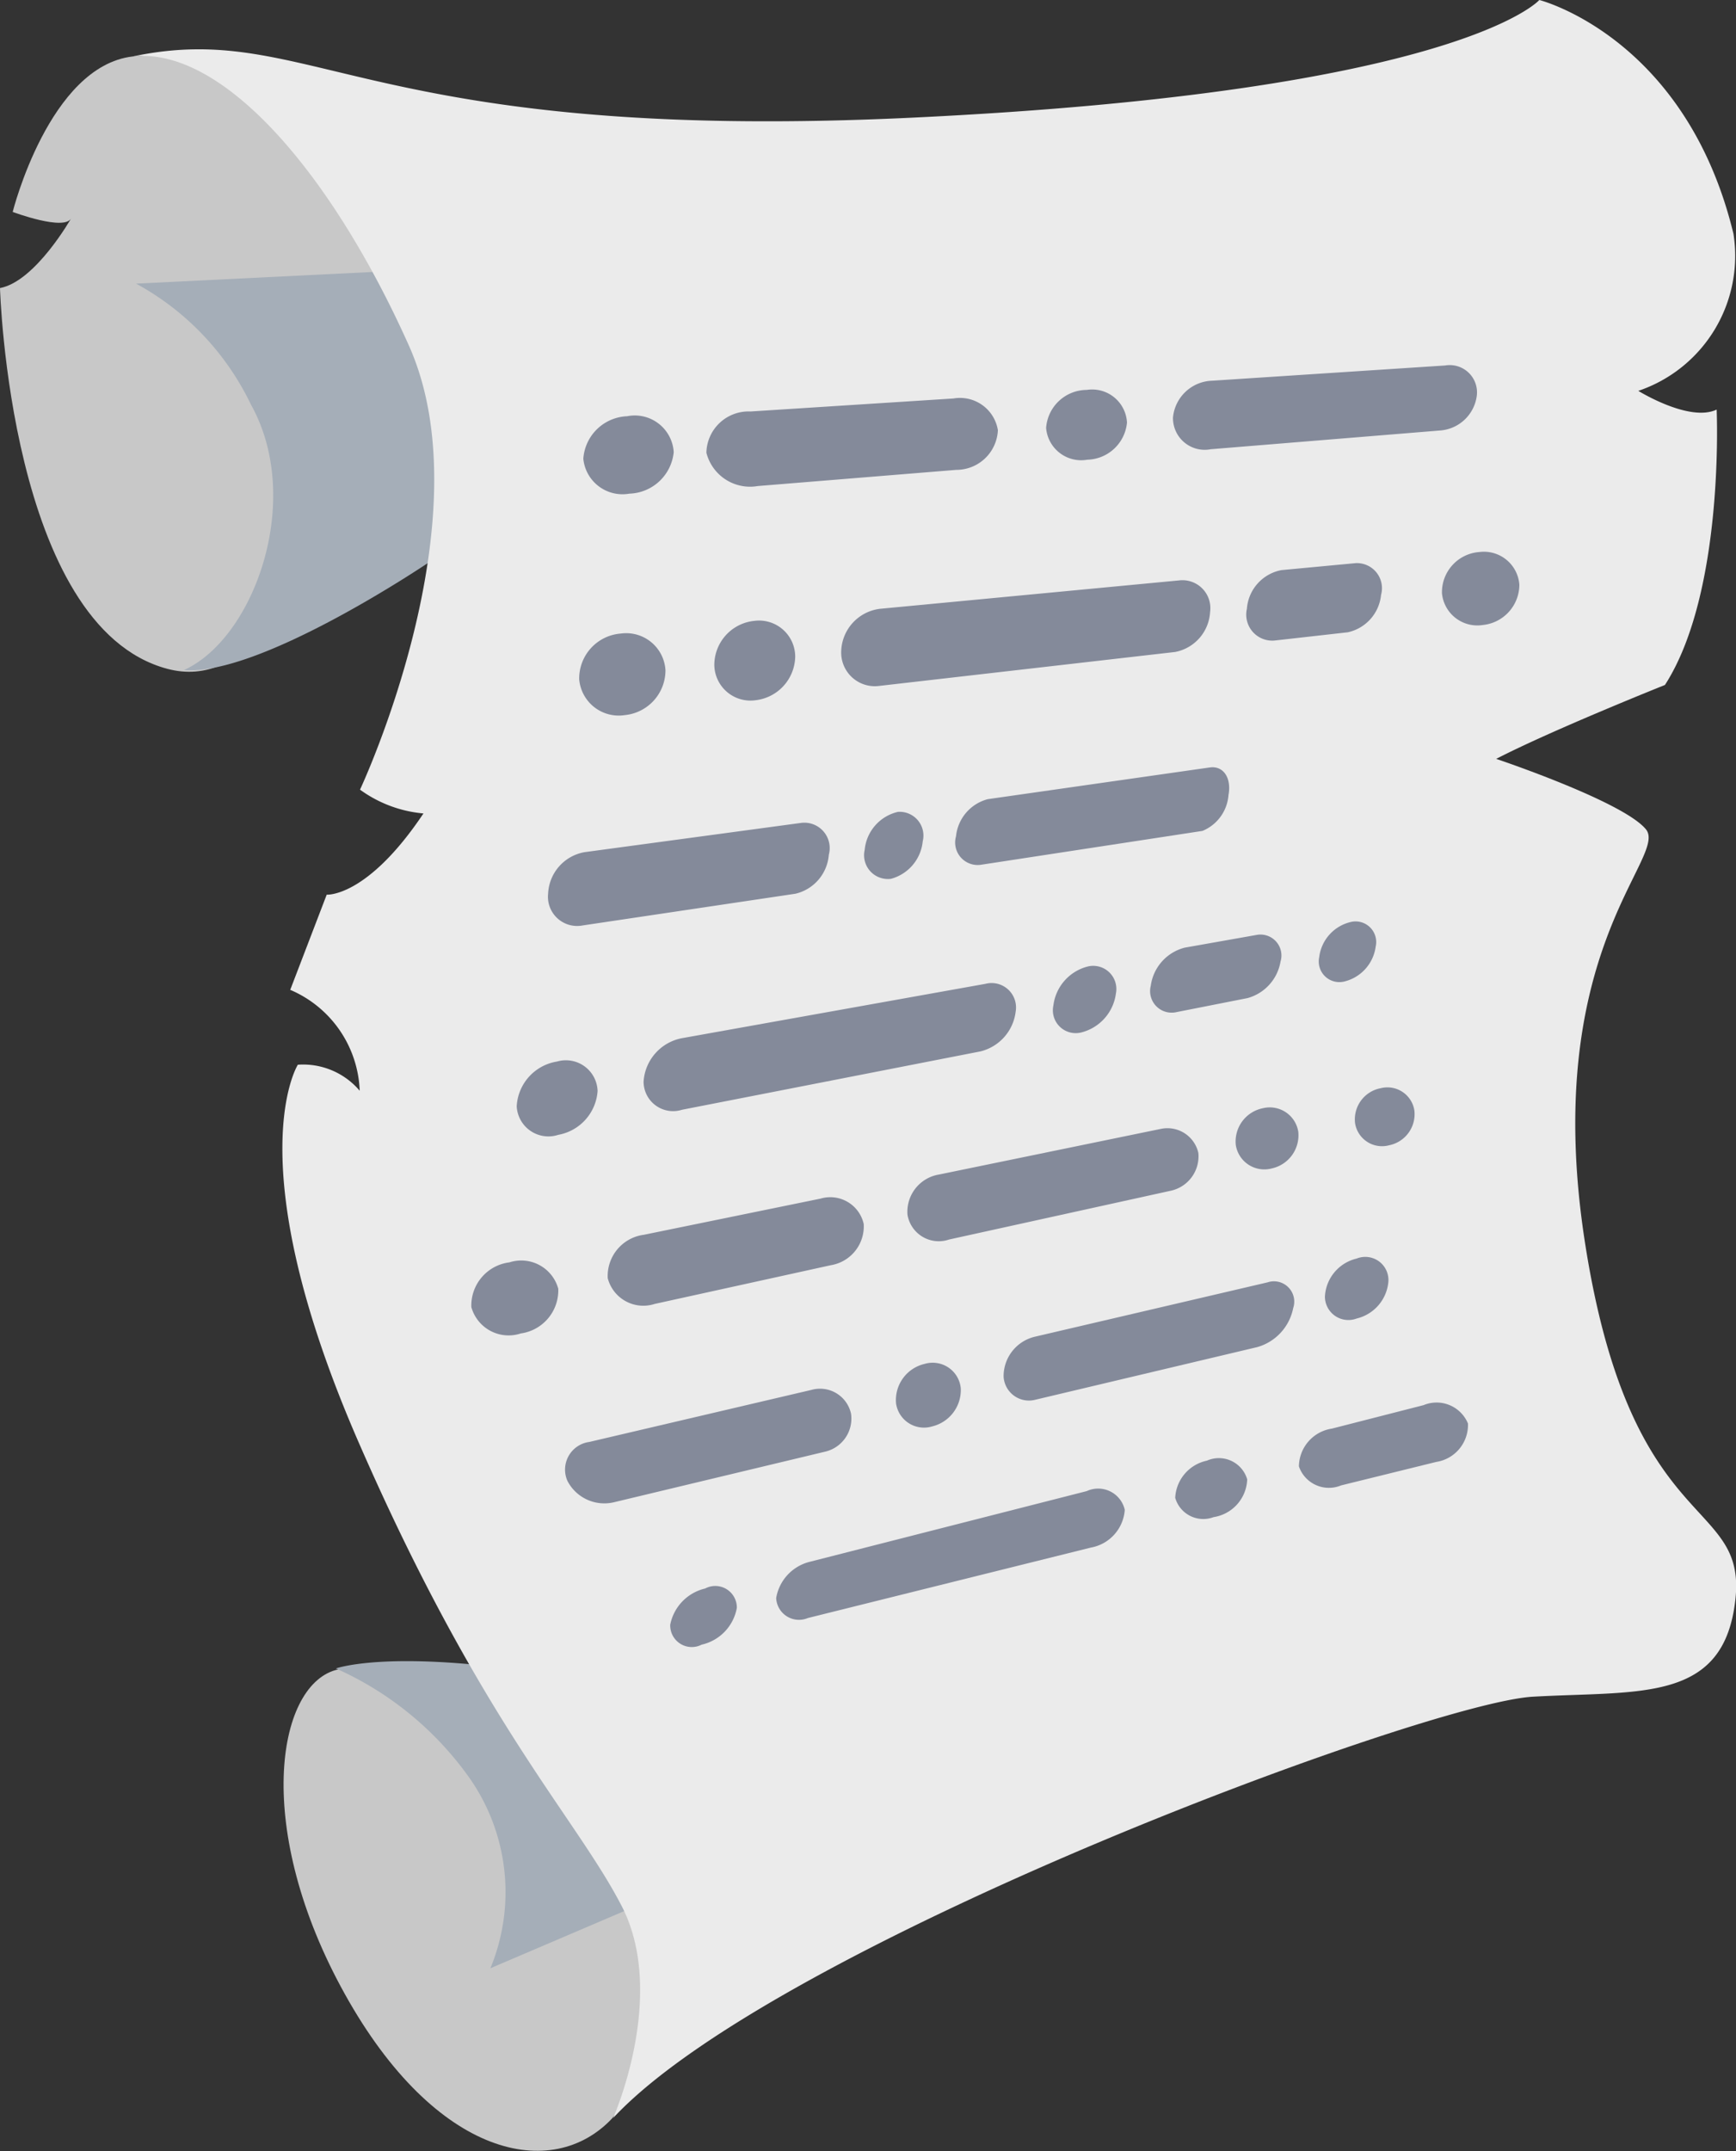 <svg id="Layer_2" data-name="Layer 2" xmlns="http://www.w3.org/2000/svg" viewBox="0 0 54.73 67.8"><rect x="0" y="0" width="54.73" height="67.8" fill="#333333" stroke="none"/><title>document-everything</title><path d="M1162.79,246.32c-2.63.31-3.78,4.9-3.78,4.9s1.65,0.62,1.85.19c0,0-1.13,2-2.25,2.21,0,0,.3,10.67,5.27,12s6.86-11.86,6.86-11.86l1.76-4.38-8.54-3.16Z" transform="translate(-1158.61 -244.54)" style="fill:#c8c8c8"/><path d="M1164.41,265.66c2.21-1,3.79-5.36,2.11-8.37a8.54,8.54,0,0,0-3.62-3.81l7.51-.37,7.88,5.63-6.12,3.5S1166.83,265.86,1164.41,265.66Z" transform="translate(-1158.61 -244.54)" style="fill:#a5aeb8"/><path d="M1177.91,311.31c-1.88,2-5.55,1.26-8.43-3.92s-2.16-9.68-.29-10.21,4.94,3.91,6.78,4,5.62,5.17,5.62,5.17Z" transform="translate(-1158.61 -244.54)" style="fill:#c8c8c8"/><path d="M1174.07,306.58a6.27,6.27,0,0,0-.66-6,10.29,10.29,0,0,0-4.21-3.45s1.58-.58,6.16.1,4.47,6.89,4.47,6.89Z" transform="translate(-1158.61 -244.54)" style="fill:#a5aeb8"/><path d="M1162.79,246.32c5.65-1.19,7.28,2.75,24.55,1.93s19.8-3.71,19.8-3.71,4.62,1.17,6.12,7.37a4.49,4.49,0,0,1-3,4.95s1.61,1,2.47.59c0,0,.26,5.75-1.63,8.68,0,0-3.58,1.43-5.32,2.33,0,0,4,1.34,4.72,2.22s-3.37,3.85-1.91,13.1,5.09,7.92,4.73,11.18-3,2.87-6.38,3.06-23.91,7.82-29,13.28c0,0,1.72-3.87.27-6.68s-4.43-5.76-8.29-14.61S1168,278.1,1168,278.1a2.34,2.34,0,0,1,1.95.82,3.6,3.6,0,0,0-2.19-3.18l1.15-3s1.27,0.1,3.05-2.56a4,4,0,0,1-2-.75s4-8.51,1.54-14S1165.6,246,1162.79,246.32Z" transform="translate(-1158.61 -244.54)" style="fill:#ebebeb"/><path d="M1188.76,259.35l-6.26.51a1.42,1.42,0,0,1-1.62-1.05h0a1.33,1.33,0,0,1,1.39-1.3l6.4-.41a1.21,1.21,0,0,1,1.4,1h0A1.31,1.31,0,0,1,1188.76,259.35Z" transform="translate(-1158.61 -244.54)" style="fill:#848a9a"/><path d="M1184.8,284.42l-5.55,1.22a1.16,1.16,0,0,1-1.48-.81h0a1.31,1.31,0,0,1,1.14-1.37l5.57-1.14a1.08,1.08,0,0,1,1.36.8h0A1.24,1.24,0,0,1,1184.8,284.42Z" transform="translate(-1158.61 -244.54)" style="fill:#848a9a"/><path d="M1204,258.11l-7.22.59a1,1,0,0,1-1.19-1h0a1.28,1.28,0,0,1,1.24-1.16l7.34-.48a0.86,0.86,0,0,1,1,.94h0A1.26,1.26,0,0,1,1204,258.11Z" transform="translate(-1158.61 -244.54)" style="fill:#848a9a"/><path d="M1195.53,282.07l-7,1.54a1,1,0,0,1-1.31-.78h0a1.19,1.19,0,0,1,1-1.27l7-1.44a1,1,0,0,1,1.17.76h0A1.11,1.11,0,0,1,1195.53,282.07Z" transform="translate(-1158.61 -244.54)" style="fill:#848a9a"/><path d="M1184.65,290.29l-6.68,1.6a1.31,1.31,0,0,1-1.47-.67h0a0.88,0.88,0,0,1,.69-1.23l7-1.64a1,1,0,0,1,1.25.75h0A1.07,1.07,0,0,1,1184.65,290.29Z" transform="translate(-1158.61 -244.54)" style="fill:#848a9a"/><path d="M1183.69,272.71l-6.71,1a0.92,0.92,0,0,1-1.09-1h0a1.39,1.39,0,0,1,1.15-1.31l6.81-.92a0.8,0.8,0,0,1,.89,1h0A1.37,1.37,0,0,1,1183.69,272.71Z" transform="translate(-1158.61 -244.54)" style="fill:#848a9a"/><path d="M1192.87,256.83a1.29,1.29,0,0,0-1.28,1.2,1.11,1.11,0,0,0,1.3,1,1.29,1.29,0,0,0,1.25-1.17A1.1,1.1,0,0,0,1192.87,256.83Z" transform="translate(-1158.61 -244.54)" style="fill:#848a9a"/><path d="M1178.38,257.66A1.44,1.44,0,0,0,1177,259a1.24,1.24,0,0,0,1.45,1.1,1.45,1.45,0,0,0,1.4-1.31A1.23,1.23,0,0,0,1178.38,257.66Z" transform="translate(-1158.61 -244.54)" style="fill:#848a9a"/><path d="M1178.18,264.51a1.42,1.42,0,0,0-1.31,1.44,1.25,1.25,0,0,0,1.44,1.13,1.42,1.42,0,0,0,1.28-1.41A1.24,1.24,0,0,0,1178.18,264.51Z" transform="translate(-1158.61 -244.54)" style="fill:#848a9a"/><path d="M1205.25,261.94a1.27,1.27,0,0,0-1.18,1.3,1.12,1.12,0,0,0,1.29,1,1.28,1.28,0,0,0,1.15-1.27A1.12,1.12,0,0,0,1205.25,261.94Z" transform="translate(-1158.61 -244.54)" style="fill:#848a9a"/><path d="M1176.17,278a1.51,1.51,0,0,0-1.27,1.41,1,1,0,0,0,1.31.9,1.51,1.51,0,0,0,1.24-1.38A1,1,0,0,0,1176.17,278Z" transform="translate(-1158.61 -244.54)" style="fill:#848a9a"/><path d="M1174.67,284.33a1.37,1.37,0,0,0-1.2,1.41,1.22,1.22,0,0,0,1.56.83,1.37,1.37,0,0,0,1.18-1.41A1.21,1.21,0,0,0,1174.67,284.33Z" transform="translate(-1158.61 -244.54)" style="fill:#848a9a"/><path d="M1195.66,265.09l-9.33,1.07a1.06,1.06,0,0,1-1.2-1.08h0a1.39,1.39,0,0,1,1.22-1.35l9.48-.9a0.88,0.88,0,0,1,.93,1h0A1.36,1.36,0,0,1,1195.66,265.09Z" transform="translate(-1158.61 -244.54)" style="fill:#848a9a"/><path d="M1189.52,277.68l-9.41,1.84a0.93,0.93,0,0,1-1.21-.89h0a1.49,1.49,0,0,1,1.23-1.37l9.55-1.71a0.77,0.77,0,0,1,.95.88h0A1.47,1.47,0,0,1,1189.52,277.68Z" transform="translate(-1158.61 -244.54)" style="fill:#848a9a"/><path d="M1184.13,293.77l8.74-2.23a0.86,0.86,0,0,1,1.2.59h0a1.3,1.3,0,0,1-1.07,1.19l-8.92,2.22a0.72,0.72,0,0,1-1-.63h0A1.42,1.42,0,0,1,1184.13,293.77Z" transform="translate(-1158.61 -244.54)" style="fill:#848a9a"/><path d="M1198.25,287l-7,1.66a0.8,0.8,0,0,1-1-.73h0a1.28,1.28,0,0,1,1-1.26l7.32-1.71a0.64,0.64,0,0,1,.81.81h0A1.6,1.6,0,0,1,1198.25,287Z" transform="translate(-1158.61 -244.54)" style="fill:#848a9a"/><path d="M1182.39,264.11a1.4,1.4,0,0,0-1.26,1.4,1.14,1.14,0,0,0,1.31,1.1,1.41,1.41,0,0,0,1.24-1.37A1.14,1.14,0,0,0,1182.39,264.11Z" transform="translate(-1158.61 -244.54)" style="fill:#848a9a"/><path d="M1196.52,270.73l-7,1.07a0.71,0.71,0,0,1-.77-0.9h0a1.35,1.35,0,0,1,1-1.17l7-1c0.43-.06.69,0.33,0.59,0.87h0A1.33,1.33,0,0,1,1196.52,270.73Z" transform="translate(-1158.61 -244.54)" style="fill:#848a9a"/><path d="M1186.92,270.13a1.36,1.36,0,0,0-1.05,1.2,0.75,0.75,0,0,0,.83.91,1.36,1.36,0,0,0,1-1.18A0.75,0.75,0,0,0,1186.92,270.13Z" transform="translate(-1158.61 -244.54)" style="fill:#848a9a"/><path d="M1192.92,275a1.45,1.45,0,0,0-1.1,1.23,0.72,0.72,0,0,0,.89.85,1.46,1.46,0,0,0,1.08-1.22A0.73,0.73,0,0,0,1192.92,275Z" transform="translate(-1158.61 -244.54)" style="fill:#848a9a"/><path d="M1201.2,273.6a1.3,1.3,0,0,0-1,1.11,0.65,0.65,0,0,0,.78.77,1.31,1.31,0,0,0,1-1.1A0.65,0.65,0,0,0,1201.2,273.6Z" transform="translate(-1158.61 -244.54)" style="fill:#848a9a"/><path d="M1196.87,292.36a1.25,1.25,0,0,0,1.06-1.19,0.93,0.93,0,0,0-1.27-.59,1.26,1.26,0,0,0-1,1.17A0.92,0.92,0,0,0,1196.87,292.36Z" transform="translate(-1158.61 -244.54)" style="fill:#848a9a"/><path d="M1198.43,279.47a1.07,1.07,0,0,0-.86,1.16,0.91,0.91,0,0,0,1.13.74,1.07,1.07,0,0,0,.84-1.16A0.91,0.91,0,0,0,1198.43,279.47Z" transform="translate(-1158.61 -244.54)" style="fill:#848a9a"/><path d="M1202.14,278.84a1,1,0,0,0-.81,1.1,0.86,0.86,0,0,0,1.07.7,1,1,0,0,0,.8-1.1A0.86,0.86,0,0,0,1202.14,278.84Z" transform="translate(-1158.61 -244.54)" style="fill:#848a9a"/><path d="M1180.73,296.38a1.45,1.45,0,0,0,1.11-1.16,0.68,0.68,0,0,0-1-.61,1.46,1.46,0,0,0-1.1,1.14A0.68,0.68,0,0,0,1180.73,296.38Z" transform="translate(-1158.61 -244.54)" style="fill:#848a9a"/><path d="M1187.76,287.53a1.17,1.17,0,0,0-.9,1.25,0.89,0.89,0,0,0,1.14.72,1.18,1.18,0,0,0,.9-1.2A0.89,0.89,0,0,0,1187.76,287.53Z" transform="translate(-1158.61 -244.54)" style="fill:#848a9a"/><path d="M1201.38,284.21a1.3,1.3,0,0,0-1,1.2,0.74,0.74,0,0,0,1,.69,1.31,1.31,0,0,0,1-1.15A0.73,0.73,0,0,0,1201.38,284.21Z" transform="translate(-1158.61 -244.54)" style="fill:#848a9a"/><path d="M1201.1,264.47l-2.31.26a0.82,0.82,0,0,1-.87-1h0a1.34,1.34,0,0,1,1.09-1.22l2.34-.22a0.79,0.79,0,0,1,.8,1h0A1.34,1.34,0,0,1,1201.1,264.47Z" transform="translate(-1158.61 -244.54)" style="fill:#848a9a"/><path d="M1197.94,276l-2.23.44a0.68,0.68,0,0,1-.82-0.83h0a1.44,1.44,0,0,1,1.07-1.2l2.26-.4a0.66,0.66,0,0,1,.76.84h0A1.44,1.44,0,0,1,1197.94,276Z" transform="translate(-1158.61 -244.54)" style="fill:#848a9a"/><path d="M1200.6,289.57l2.89-.74a1.07,1.07,0,0,1,1.4.58h0a1.18,1.18,0,0,1-1,1.21l-3,.74a1,1,0,0,1-1.33-.6h0A1.22,1.22,0,0,1,1200.6,289.57Z" transform="translate(-1158.61 -244.54)" style="fill:#848a9a"/></svg>
